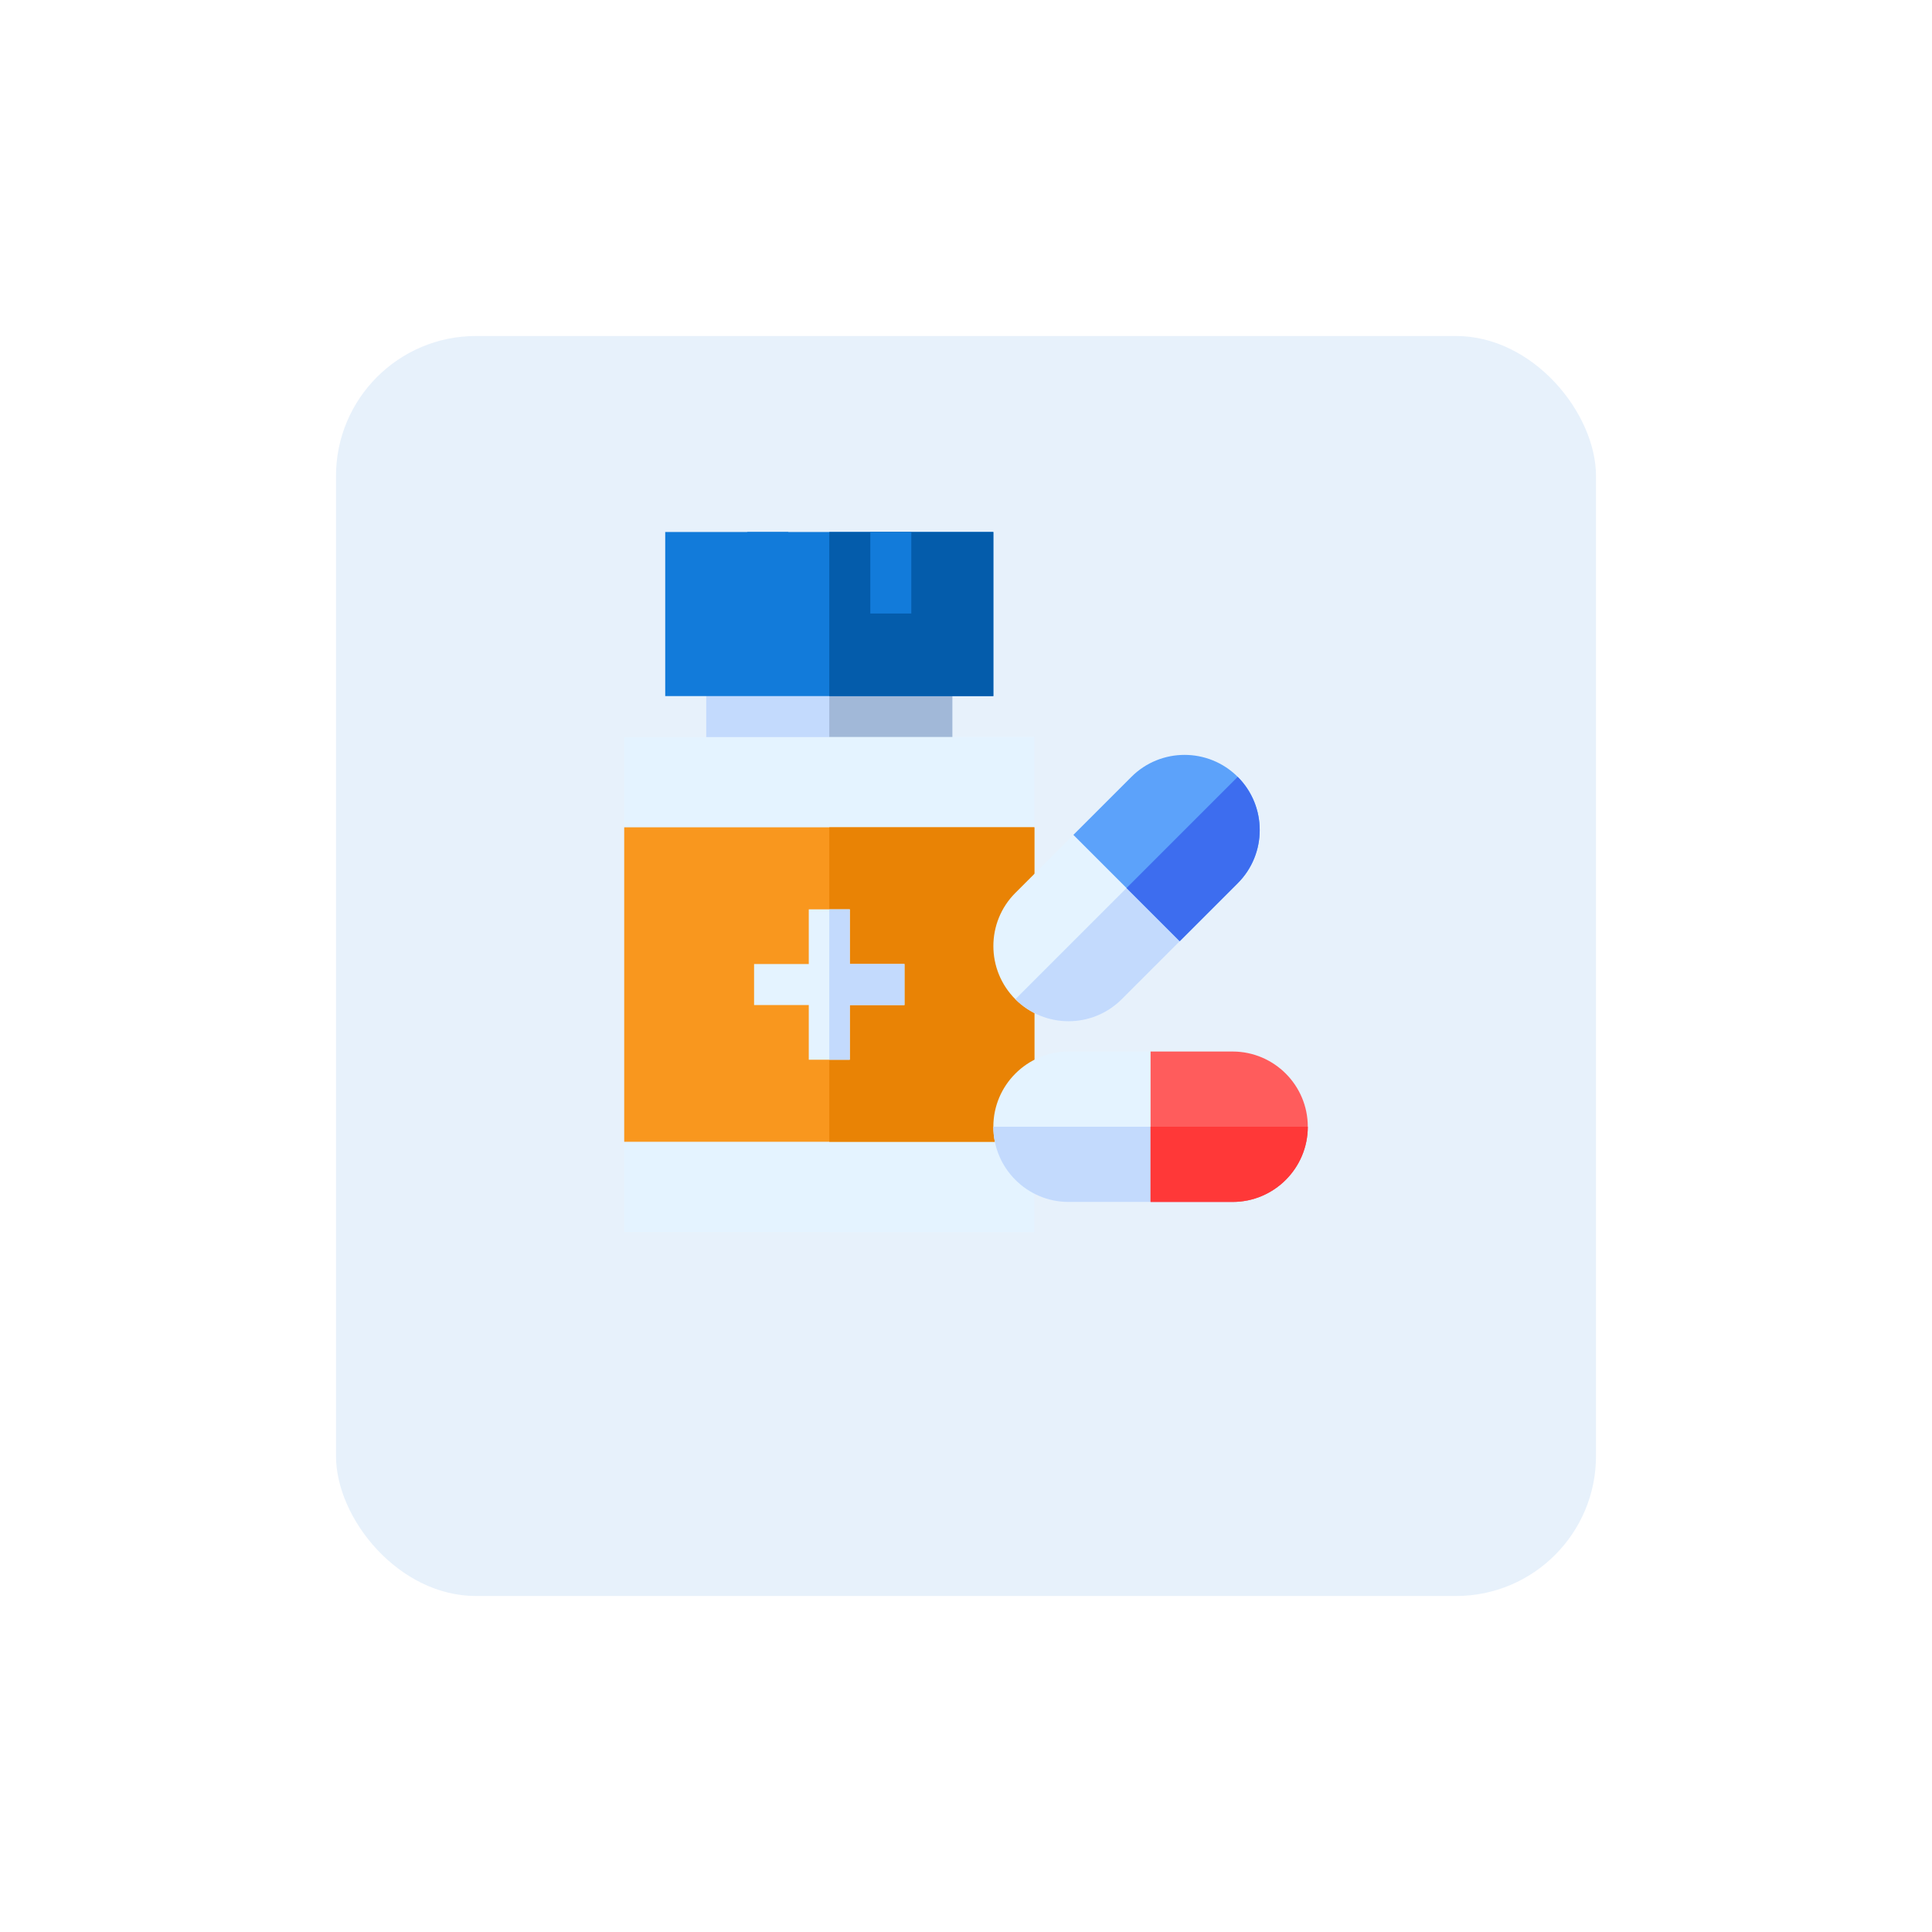 <svg width="138" height="138" viewBox="0 0 138 138" fill="none" xmlns="http://www.w3.org/2000/svg">
<g filter="url(#filter0_d_1_358)">
<rect x="24" y="18" width="90" height="90" rx="10" fill="#E7F1FB"/>
</g>
<g clip-path="url(#clip0_1_358)">
<path d="M50.445 46.789H68.023V55.578H50.445V46.789Z" fill="#C3DAFD"/>
<path d="M59.234 46.789H68.023V55.578H59.234V46.789Z" fill="#A1B8D8"/>
<path d="M44.586 52.648H73.883V88H44.586V52.648Z" fill="#E4F3FF"/>
<path d="M59.234 52.648H73.883V88H59.234V52.648Z" fill="#E4F3FF"/>
<path d="M47.516 38H70.953V49.719H47.516V38Z" fill="#127BDA"/>
<path d="M59.234 38H70.953V49.719H59.234V38Z" fill="#045CAB"/>
<path d="M44.586 59.094H73.883V81.555H44.586V59.094Z" fill="#F9971E"/>
<path d="M59.234 59.094H73.883V81.555H59.234V59.094Z" fill="#E98305"/>
<path d="M62.164 38H65.094V43.82H62.164V38Z" fill="#127BDA"/>
<path d="M53.375 38H56.305V43.82H53.375V38Z" fill="#127BDA"/>
<path d="M64.606 68.859H60.699V64.953H57.77V68.859H53.863V71.789H57.77V75.695H60.699V71.789H64.606V68.859Z" fill="#E4F3FF"/>
<path d="M60.699 68.859V64.953H59.234V75.695H60.699V71.789H64.606V68.859H60.699Z" fill="#C3DAFD"/>
<path d="M88.043 85.852H76.324C73.363 85.852 70.953 83.442 70.953 80.481C70.953 77.519 73.363 75.109 76.324 75.109H88.043C91.005 75.109 93.414 77.519 93.414 80.481C93.414 83.442 91.005 85.852 88.043 85.852Z" fill="#E4F3FF"/>
<path d="M76.324 85.852H88.043C91.005 85.852 93.414 83.442 93.414 80.481H70.953C70.953 83.442 73.363 85.852 76.324 85.852Z" fill="#C3DAFD"/>
<path d="M88.043 75.109H82.184V85.852H88.043C91.005 85.852 93.414 83.442 93.414 80.481C93.414 77.519 91.005 75.109 88.043 75.109Z" fill="#FF5C5C"/>
<path d="M82.184 85.852H88.043C91.005 85.852 93.414 83.442 93.414 80.481H82.184V85.852Z" fill="#FF3838"/>
<path d="M88.408 63.087L80.122 71.374C78.028 73.468 74.62 73.468 72.526 71.374C70.432 69.279 70.432 65.872 72.526 63.778L80.812 55.491C82.907 53.397 86.314 53.397 88.408 55.491C90.502 57.586 90.502 60.993 88.408 63.087Z" fill="#E4F3FF"/>
<path d="M80.122 71.373L88.408 63.087C90.502 60.993 90.502 57.585 88.408 55.491L72.526 71.373C74.62 73.468 78.028 73.468 80.122 71.373Z" fill="#C3DAFD"/>
<path d="M80.814 55.491L76.67 59.634L84.266 67.23L88.409 63.087C90.504 60.993 90.504 57.585 88.409 55.491C86.315 53.397 82.908 53.397 80.814 55.491Z" fill="#5CA2FA"/>
<path d="M84.265 67.23L88.408 63.087C90.502 60.993 90.502 57.585 88.408 55.491L80.467 63.432L84.265 67.23Z" fill="#3D6DEF"/>
</g>
<defs>
<filter id="filter0_d_1_358" x="0" y="0" width="138" height="138" filterUnits="userSpaceOnUse" color-interpolation-filters="sRGB">
<feFlood flood-opacity="0" result="BackgroundImageFix"/>
<feColorMatrix in="SourceAlpha" type="matrix" values="0 0 0 0 0 0 0 0 0 0 0 0 0 0 0 0 0 0 127 0" result="hardAlpha"/>
<feOffset dy="6"/>
<feGaussianBlur stdDeviation="12"/>
<feColorMatrix type="matrix" values="0 0 0 0 0.071 0 0 0 0 0.482 0 0 0 0 0.855 0 0 0 0.06 0"/>
<feBlend mode="normal" in2="BackgroundImageFix" result="effect1_dropShadow_1_358"/>
<feBlend mode="normal" in="SourceGraphic" in2="effect1_dropShadow_1_358" result="shape"/>
</filter>
<clipPath id="clip0_1_358">
<rect width="50" height="50" fill="white" transform="translate(44 38)"/>
</clipPath>
</defs>
</svg>
